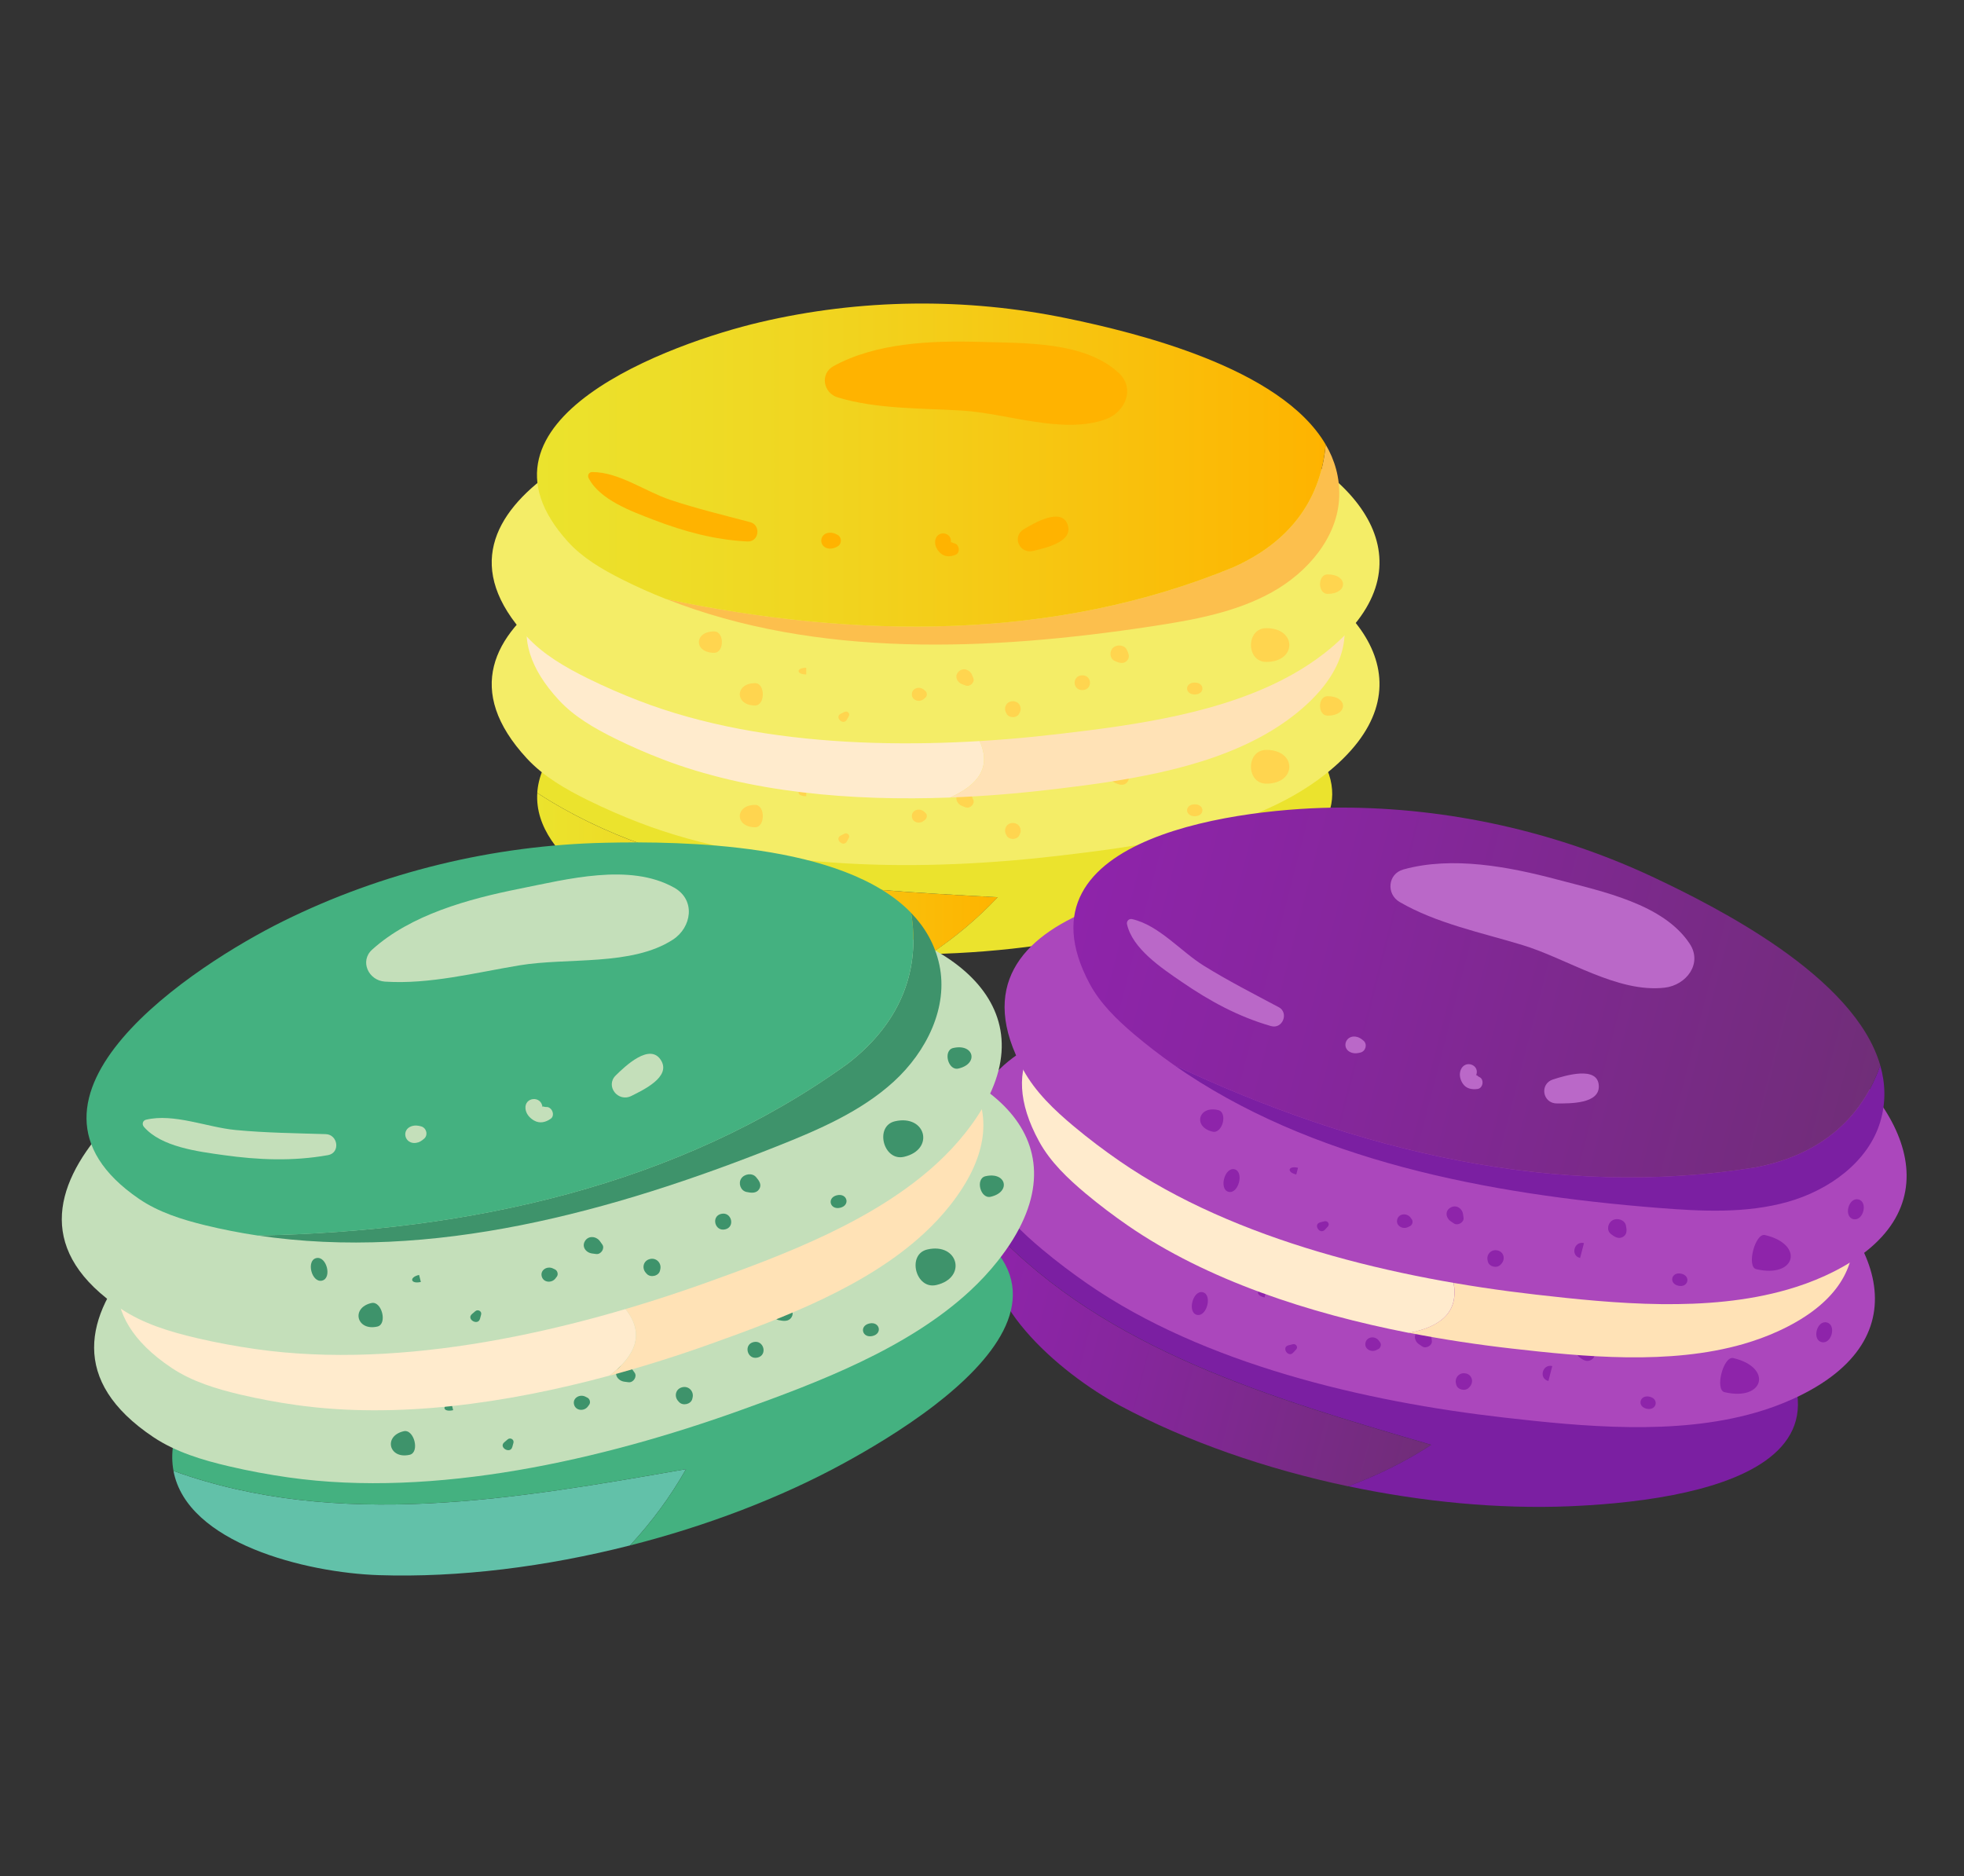 <svg width="67" height="64" viewBox="0 0 67 64" fill="none" xmlns="http://www.w3.org/2000/svg">
<rect x="0" y="0" width="67" height="64" fill="#333333" stroke="none"/>
<g id="Avatar Reviews">
<g id="OBJECTS">
<g id="Group">
<path id="Vector" d="M34.036 30.609C28.621 30.321 22.916 30.035 18.329 27.051C18.182 29.359 21.601 31.103 23.811 31.69C26.242 32.335 28.997 32.612 31.733 32.549C32.571 31.99 33.342 31.345 34.037 30.609H34.036Z" fill="url(#paint0_linear_556_4293)"/>
<path id="Vector_2" d="M45.188 26.059C44.474 24.635 42.509 23.737 41.078 23.169C39.401 22.505 37.619 22.087 36.395 21.834C32.951 21.122 29.346 21.164 25.923 21.97C23.572 22.524 20.558 23.482 19.035 25.398C18.579 25.974 18.362 26.526 18.328 27.05C22.915 30.032 28.62 30.32 34.035 30.608C33.341 31.345 32.569 31.99 31.73 32.548C34.231 32.491 36.718 32.149 38.924 31.533C39.695 31.317 40.95 30.938 42.154 30.392C44.234 29.448 46.163 28.007 45.187 26.057L45.188 26.059Z" fill="#EBE32D"/>
<path id="Vector_3" d="M44.1 27.155C44.482 26.94 44.847 26.699 45.19 26.431C48.937 23.494 46.506 20.34 42.714 18.872C40.802 18.132 38.77 17.667 37.377 17.384C33.451 16.59 29.342 16.638 25.441 17.535C22.036 18.32 13.677 21.232 17.976 25.876C18.541 26.487 19.291 26.921 20.055 27.297C20.625 27.578 21.204 27.831 21.794 28.058C26.131 29.733 31.558 29.73 36.134 29.192C38.715 28.889 41.746 28.483 44.102 27.154L44.1 27.155Z" fill="#F4ED67"/>
<path id="Vector_4" d="M24.365 25.695C23.667 25.695 23.667 26.425 24.365 26.425C24.714 26.425 24.714 25.695 24.365 25.695Z" fill="#FFB300"/>
<path id="Vector_5" d="M25.761 27.458C25.063 27.458 25.063 28.221 25.761 28.221C26.11 28.221 26.11 27.458 25.761 27.458Z" fill="#FFD54F"/>
<path id="Vector_6" d="M27.504 26.934C27.155 26.934 27.155 27.161 27.504 27.161V26.934Z" fill="#FFD54F"/>
<path id="Vector_7" d="M28.805 28.441C28.764 28.463 28.721 28.485 28.68 28.505C28.456 28.62 28.769 28.919 28.89 28.705C28.912 28.666 28.935 28.625 28.956 28.586C29.009 28.492 28.904 28.391 28.805 28.441Z" fill="#FFD54F"/>
<path id="Vector_8" d="M31.568 27.725C31.55 27.71 31.531 27.695 31.513 27.68C31.36 27.554 31.107 27.632 31.107 27.841C31.107 28.05 31.36 28.127 31.513 28.002C31.531 27.986 31.55 27.971 31.568 27.956C31.635 27.901 31.635 27.781 31.568 27.727V27.725Z" fill="#FFD54F"/>
<path id="Vector_9" d="M33.206 27.292C33.19 27.254 33.175 27.216 33.159 27.178C33.087 27.002 32.861 26.914 32.705 27.064C32.55 27.213 32.64 27.429 32.825 27.497C32.864 27.512 32.904 27.526 32.944 27.542C33.089 27.595 33.261 27.43 33.206 27.292Z" fill="#FFD54F"/>
<path id="Vector_10" d="M34.553 28.075C34.337 28.075 34.228 28.293 34.319 28.466C34.325 28.478 34.332 28.491 34.339 28.504C34.419 28.658 34.686 28.658 34.767 28.504C34.774 28.491 34.78 28.478 34.787 28.466C34.877 28.293 34.769 28.075 34.552 28.075H34.553Z" fill="#FFD54F"/>
<path id="Vector_11" d="M36.922 27.193C36.573 27.193 36.573 27.696 36.922 27.696C37.271 27.696 37.271 27.193 36.922 27.193Z" fill="#F4ED67"/>
<path id="Vector_12" d="M38.435 26.312C38.348 26.146 38.096 26.132 37.968 26.255C37.839 26.378 37.853 26.619 38.027 26.701C38.16 26.763 38.314 26.822 38.437 26.704C38.559 26.587 38.5 26.439 38.435 26.312Z" fill="#FFD54F"/>
<path id="Vector_13" d="M40.758 27.439C40.409 27.439 40.409 27.845 40.758 27.845C41.107 27.845 41.107 27.439 40.758 27.439Z" fill="#FFD54F"/>
<path id="Vector_14" d="M43.199 25.582C42.501 25.582 42.501 26.734 43.199 26.734C44.246 26.734 44.246 25.582 43.199 25.582Z" fill="#FFD54F"/>
<path id="Vector_15" d="M45.293 23.75C44.944 23.75 44.944 24.415 45.293 24.415C45.991 24.415 45.991 23.75 45.293 23.75Z" fill="#FFD54F"/>
<path id="Vector_16" d="M33.415 25.268C32.999 24.272 31.46 23.812 29.741 23.526C25.599 23.708 21.552 23.321 18.051 20.908C17.804 21.79 18.048 22.784 19.066 23.884C19.586 24.447 20.278 24.846 20.982 25.194C21.506 25.453 22.04 25.686 22.583 25.895C25.55 27.041 29.069 27.334 32.411 27.207C33.352 26.788 33.841 26.185 33.414 25.268H33.415Z" fill="#FFEBCD"/>
<path id="Vector_17" d="M45.784 20.87C45.646 20.95 45.504 21.027 45.361 21.102C41.583 23.348 37.307 23.824 32.751 23.676C31.878 23.648 31.015 23.59 30.158 23.509C30.019 23.516 29.879 23.521 29.74 23.526C31.458 23.812 32.997 24.272 33.414 25.268C33.841 26.185 33.352 26.787 32.411 27.207C33.573 27.163 34.713 27.069 35.801 26.941C38.18 26.661 40.974 26.287 43.145 25.062C43.498 24.863 43.834 24.642 44.148 24.395C45.661 23.208 46.081 21.985 45.781 20.87H45.784Z" fill="#FFE2B6"/>
<path id="Vector_18" d="M44.1 23.002C44.482 22.786 44.847 22.546 45.19 22.278C48.937 19.34 46.506 16.187 42.714 14.719C40.802 13.979 38.77 13.514 37.377 13.231C33.451 12.437 29.342 12.485 25.441 13.382C22.036 14.167 13.677 17.079 17.976 21.723C18.541 22.334 19.291 22.767 20.055 23.144C20.625 23.425 21.204 23.677 21.794 23.904C26.131 25.58 31.558 25.577 36.134 25.038C38.715 24.736 41.746 24.33 44.102 23L44.1 23.002Z" fill="#F4ED67"/>
<path id="Vector_19" d="M45.224 15.161C45.077 16.885 44.152 18.411 42.113 19.334C36.007 21.87 29.221 21.803 22.724 20.434C27.855 22.46 33.775 22.206 39.313 21.363C40.723 21.149 42.16 20.889 43.393 20.202C44.627 19.515 45.637 18.315 45.686 16.952C45.71 16.291 45.536 15.698 45.223 15.161H45.224Z" fill="#FCBF4D"/>
<path id="Vector_20" d="M42.111 19.335C44.151 18.412 45.077 16.886 45.223 15.163C44.453 13.846 42.824 12.885 41.076 12.193C39.399 11.529 37.617 11.111 36.394 10.859C32.95 10.146 29.345 10.188 25.921 10.994C22.933 11.698 15.601 14.311 19.372 18.478C19.868 19.026 20.526 19.415 21.197 19.753C21.695 20.006 22.205 20.232 22.721 20.436C29.218 21.805 36.004 21.871 42.11 19.336L42.111 19.335Z" fill="url(#paint1_linear_556_4293)"/>
<path id="Vector_21" d="M25.59 17.812C24.675 17.571 23.756 17.349 22.86 17.05C22.012 16.767 21.106 16.098 20.201 16.104C20.089 16.104 20.034 16.216 20.079 16.307C20.453 17.045 21.536 17.442 22.297 17.733C23.338 18.132 24.373 18.416 25.497 18.472C25.9 18.492 25.966 17.91 25.591 17.812H25.59Z" fill="#FFB300"/>
<path id="Vector_22" d="M28.568 18.244C28.478 18.197 28.396 18.164 28.291 18.173C27.925 18.202 27.925 18.686 28.291 18.715C28.396 18.723 28.478 18.691 28.568 18.644C28.726 18.562 28.726 18.326 28.568 18.244Z" fill="#FFB300"/>
<path id="Vector_23" d="M32.543 18.533C32.497 18.526 32.444 18.467 32.437 18.514C32.493 18.14 31.954 18.071 31.904 18.445C31.883 18.604 31.96 18.753 32.075 18.864C32.224 19.004 32.417 19 32.598 18.927C32.77 18.857 32.73 18.557 32.543 18.533Z" fill="#FFB300"/>
<path id="Vector_24" d="M36.431 17.928C36.241 17.27 35.266 17.851 34.921 18.058C34.516 18.301 34.776 18.907 35.246 18.794C35.656 18.695 36.594 18.494 36.431 17.928Z" fill="#FFB300"/>
<path id="Vector_25" d="M38.159 12.717C36.995 11.643 34.952 11.708 33.409 11.663C31.773 11.616 29.881 11.695 28.434 12.491C27.962 12.751 28.085 13.41 28.58 13.558C29.92 13.962 31.429 13.921 32.825 14.007C34.367 14.102 36.255 14.829 37.721 14.302C38.392 14.06 38.737 13.249 38.159 12.715V12.717Z" fill="#FFB300"/>
<path id="Vector_26" d="M24.365 21.54C23.667 21.54 23.667 22.27 24.365 22.27C24.714 22.27 24.714 21.54 24.365 21.54Z" fill="#FFD54F"/>
<path id="Vector_27" d="M25.761 23.305C25.063 23.305 25.063 24.068 25.761 24.068C26.11 24.068 26.11 23.305 25.761 23.305Z" fill="#FFD54F"/>
<path id="Vector_28" d="M27.504 22.781C27.155 22.781 27.155 23.008 27.504 23.008V22.781Z" fill="#FFD54F"/>
<path id="Vector_29" d="M28.805 24.287C28.764 24.308 28.721 24.33 28.68 24.35C28.456 24.466 28.769 24.765 28.89 24.55C28.912 24.511 28.935 24.471 28.956 24.431C29.009 24.337 28.904 24.236 28.805 24.287Z" fill="#FFD54F"/>
<path id="Vector_30" d="M31.568 23.571C31.55 23.555 31.531 23.54 31.513 23.525C31.36 23.4 31.107 23.477 31.107 23.686C31.107 23.895 31.36 23.973 31.513 23.847C31.531 23.832 31.55 23.817 31.568 23.801C31.635 23.747 31.635 23.627 31.568 23.572V23.571Z" fill="#FFD54F"/>
<path id="Vector_31" d="M33.206 23.137C33.19 23.099 33.175 23.061 33.159 23.023C33.087 22.847 32.861 22.76 32.705 22.909C32.55 23.058 32.64 23.274 32.825 23.343C32.864 23.358 32.904 23.372 32.944 23.387C33.089 23.44 33.261 23.276 33.206 23.137Z" fill="#FFD54F"/>
<path id="Vector_32" d="M34.553 23.921C34.337 23.921 34.228 24.139 34.319 24.311C34.325 24.324 34.332 24.336 34.339 24.349C34.419 24.504 34.686 24.504 34.767 24.349C34.774 24.336 34.78 24.324 34.787 24.311C34.877 24.139 34.769 23.921 34.552 23.921H34.553Z" fill="#FFD54F"/>
<path id="Vector_33" d="M36.922 23.038C36.573 23.038 36.573 23.542 36.922 23.542C37.271 23.542 37.271 23.038 36.922 23.038Z" fill="#FFD54F"/>
<path id="Vector_34" d="M38.435 22.158C38.348 21.992 38.096 21.978 37.968 22.101C37.839 22.224 37.853 22.464 38.027 22.547C38.16 22.609 38.314 22.667 38.437 22.549C38.561 22.431 38.5 22.284 38.435 22.158Z" fill="#FFD54F"/>
<path id="Vector_35" d="M40.758 23.286C40.409 23.286 40.409 23.691 40.758 23.691C41.107 23.691 41.107 23.286 40.758 23.286Z" fill="#FFD54F"/>
<path id="Vector_36" d="M43.199 21.429C42.501 21.429 42.501 22.581 43.199 22.581C44.246 22.581 44.246 21.429 43.199 21.429Z" fill="#FFD54F"/>
<path id="Vector_37" d="M45.293 19.595C44.944 19.595 44.944 20.26 45.293 20.26C45.991 20.26 45.991 19.595 45.293 19.595Z" fill="#FFD54F"/>
</g>
<g id="Group_2">
<path id="Vector_38" d="M48.822 49.291C43.427 47.715 37.739 46.07 33.882 41.967C33.133 44.264 36.133 46.838 38.213 47.955C40.5 49.183 43.211 50.117 45.989 50.704C46.982 50.339 47.928 49.87 48.822 49.291Z" fill="url(#paint2_linear_556_4293)"/>
<path id="Vector_39" d="M61.272 47.343C60.922 45.735 59.17 44.361 57.871 43.448C56.349 42.379 54.658 41.534 53.49 40.988C50.197 39.45 46.544 38.637 42.877 38.638C40.358 38.638 37.065 38.891 35.027 40.465C34.416 40.938 34.053 41.445 33.883 41.966C37.741 46.068 43.429 47.713 48.824 49.289C47.931 49.868 46.983 50.337 45.991 50.702C48.533 51.239 51.132 51.483 53.522 51.386C54.356 51.351 55.723 51.265 57.081 51C59.428 50.541 61.751 49.543 61.272 47.343Z" fill="#7B1FA2"/>
<g id="Group_3">
<path id="Vector_40" d="M59.887 48.192C60.329 48.065 60.76 47.908 61.175 47.719C65.725 45.642 64.09 41.879 60.64 39.496C58.901 38.294 56.97 37.341 55.637 36.727C51.878 34.992 47.714 34.064 43.54 34.045C39.897 34.028 30.697 34.986 33.829 40.697C34.24 41.448 34.887 42.065 35.559 42.626C36.061 43.046 36.581 43.438 37.117 43.808C41.062 46.529 46.545 47.815 51.307 48.359C53.993 48.666 57.161 48.975 59.885 48.192H59.887Z" fill="#AB47BC"/>
<path id="Vector_41" d="M40.474 42.064C39.796 41.904 39.606 42.642 40.284 42.801C40.622 42.881 40.812 42.144 40.474 42.064Z" fill="#8E24AA"/>
<path id="Vector_42" d="M41.031 44.084C40.693 44.004 40.494 44.775 40.832 44.855C41.17 44.934 41.369 44.164 41.031 44.084Z" fill="#8E24AA"/>
<path id="Vector_43" d="M43.199 44.033C42.861 43.953 42.801 44.183 43.139 44.263L43.199 44.033Z" fill="#8E24AA"/>
<path id="Vector_44" d="M44.102 45.858C44.054 45.87 44.006 45.881 43.958 45.893C43.702 45.955 43.941 46.332 44.117 46.144C44.151 46.108 44.184 46.074 44.216 46.038C44.294 45.956 44.213 45.829 44.1 45.857L44.102 45.858Z" fill="#8E24AA"/>
<path id="Vector_45" d="M47.08 45.792C47.066 45.772 47.051 45.753 47.036 45.733C46.916 45.569 46.638 45.588 46.584 45.799C46.529 46.009 46.766 46.149 46.953 46.057C46.975 46.046 46.998 46.036 47.02 46.024C47.101 45.985 47.133 45.864 47.08 45.792Z" fill="#8E24AA"/>
<path id="Vector_46" d="M48.847 45.743C48.842 45.701 48.836 45.659 48.83 45.616C48.804 45.421 48.597 45.279 48.402 45.393C48.205 45.506 48.241 45.747 48.41 45.86C48.445 45.884 48.483 45.908 48.518 45.933C48.651 46.022 48.867 45.896 48.847 45.743Z" fill="#8E24AA"/>
<path id="Vector_47" d="M50.006 46.855C49.788 46.804 49.62 46.998 49.668 47.193C49.672 47.207 49.674 47.222 49.678 47.236C49.721 47.412 49.989 47.476 50.112 47.337C50.123 47.326 50.132 47.315 50.143 47.303C50.279 47.15 50.225 46.904 50.007 46.853L50.006 46.855Z" fill="#8E24AA"/>
<path id="Vector_48" d="M52.954 46.602C52.616 46.523 52.484 47.031 52.823 47.111L52.954 46.602Z" fill="#8E24AA"/>
<path id="Vector_49" d="M54.383 45.995C54.339 45.808 54.088 45.733 53.926 45.827C53.765 45.92 53.717 46.168 53.871 46.292C53.987 46.386 54.13 46.481 54.283 46.392C54.437 46.303 54.415 46.139 54.383 45.996V45.995Z" fill="#8E24AA"/>
<path id="Vector_50" d="M56.276 47.648C55.938 47.568 55.832 47.977 56.17 48.057C56.508 48.137 56.615 47.728 56.276 47.648Z" fill="#8E24AA"/>
<path id="Vector_51" d="M59.13 46.33C58.792 46.25 58.492 47.413 58.831 47.493C60.185 47.812 60.485 46.648 59.13 46.33Z" fill="#8E24AA"/>
<path id="Vector_52" d="M62.318 45.114C61.979 45.035 61.805 45.706 62.145 45.786C62.485 45.866 62.657 45.194 62.318 45.114Z" fill="#8E24AA"/>
</g>
<g id="Group_4">
<path id="Vector_53" d="M49.585 43.749C49.423 42.644 47.988 41.814 46.327 41.118C42.095 40.317 38.108 38.967 35.2 35.697C34.721 36.53 34.709 37.592 35.451 38.945C35.83 39.637 36.425 40.204 37.045 40.723C37.508 41.109 37.987 41.471 38.481 41.812C41.18 43.673 44.657 44.805 48.066 45.471C49.125 45.27 49.776 44.779 49.584 43.751L49.585 43.749Z" fill="#FFEBCD"/>
<path id="Vector_54" d="M63.224 42.244C63.063 42.292 62.9 42.336 62.737 42.377C58.337 43.748 53.894 43.215 49.331 41.983C48.456 41.747 47.599 41.483 46.755 41.198C46.612 41.173 46.47 41.144 46.328 41.117C47.989 41.813 49.423 42.643 49.587 43.748C49.779 44.776 49.127 45.268 48.069 45.468C49.254 45.699 50.43 45.875 51.562 46.004C54.038 46.287 56.958 46.572 59.469 45.851C59.876 45.733 60.274 45.59 60.656 45.415C62.493 44.576 63.236 43.439 63.224 42.242V42.244Z" fill="#FFE2B6"/>
<path id="Vector_55" d="M60.968 43.996C61.41 43.87 61.841 43.713 62.256 43.524C66.806 41.446 65.171 37.684 61.722 35.301C59.982 34.099 58.052 33.146 56.718 32.531C52.959 30.796 48.796 29.869 44.621 29.85C40.978 29.833 31.778 30.791 34.91 36.502C35.322 37.253 35.968 37.87 36.641 38.431C37.142 38.849 37.662 39.242 38.198 39.612C42.143 42.334 47.627 43.62 52.389 44.164C55.074 44.471 58.243 44.78 60.967 43.996H60.968Z" fill="#AB47BC"/>
<path id="Vector_56" d="M64.143 36.344C63.546 38.05 62.214 39.372 59.913 39.82C53.087 40.932 46.25 39.254 40.043 36.329C44.697 39.593 50.745 40.742 56.559 41.206C58.04 41.324 59.559 41.402 60.983 41.002C62.408 40.601 63.74 39.628 64.145 38.264C64.341 37.602 64.32 36.961 64.143 36.345V36.344Z" fill="#7B1FA2"/>
<path id="Vector_57" d="M59.913 39.82C62.214 39.372 63.546 38.051 64.143 36.344C63.709 34.831 62.313 33.474 60.728 32.36C59.206 31.292 57.514 30.447 56.347 29.9C53.054 28.363 49.401 27.549 45.733 27.55C42.533 27.55 34.446 28.452 37.17 33.556C37.528 34.226 38.092 34.776 38.681 35.277C39.121 35.649 39.576 35.999 40.044 36.329C46.251 39.254 53.088 40.932 59.915 39.82H59.913Z" fill="url(#paint3_linear_556_4293)"/>
<path id="Vector_58" d="M43.621 34.359C42.76 33.899 41.89 33.457 41.062 32.942C40.279 32.455 39.537 31.564 38.622 31.355C38.508 31.329 38.424 31.429 38.447 31.53C38.632 32.364 39.622 33.022 40.315 33.497C41.262 34.147 42.235 34.68 43.356 35.003C43.758 35.12 43.977 34.548 43.623 34.358L43.621 34.359Z" fill="#BA68C8"/>
<path id="Vector_59" d="M46.516 35.504C46.438 35.435 46.362 35.382 46.254 35.365C45.877 35.307 45.751 35.798 46.113 35.913C46.216 35.946 46.309 35.933 46.411 35.907C46.592 35.861 46.654 35.623 46.516 35.502V35.504Z" fill="#BA68C8"/>
<path id="Vector_60" d="M50.457 36.738C50.412 36.72 50.373 36.648 50.353 36.694C50.507 36.33 49.98 36.132 49.832 36.497C49.77 36.652 49.808 36.822 49.897 36.96C50.011 37.137 50.207 37.179 50.409 37.149C50.602 37.12 50.64 36.806 50.457 36.738Z" fill="#BA68C8"/>
<path id="Vector_61" d="M54.542 37.051C54.522 36.341 53.385 36.696 52.983 36.823C52.511 36.972 52.616 37.647 53.12 37.644C53.56 37.642 54.559 37.662 54.542 37.051Z" fill="#BA68C8"/>
<path id="Vector_62" d="M57.643 32.196C56.746 30.836 54.667 30.415 53.119 30.004C51.479 29.568 49.547 29.199 47.879 29.66C47.334 29.81 47.287 30.504 47.749 30.772C48.997 31.498 50.533 31.815 51.919 32.234C53.452 32.695 55.17 33.879 56.787 33.694C57.528 33.609 58.089 32.871 57.643 32.196Z" fill="#BA68C8"/>
</g>
<path id="Vector_63" d="M41.555 37.869C40.877 37.709 40.688 38.447 41.366 38.606C41.704 38.686 41.894 37.948 41.555 37.869Z" fill="#8E24AA"/>
<path id="Vector_64" d="M42.113 39.889C41.774 39.809 41.575 40.58 41.914 40.659C42.252 40.739 42.451 39.969 42.113 39.889Z" fill="#8E24AA"/>
<path id="Vector_65" d="M44.281 39.838C43.942 39.758 43.883 39.988 44.221 40.068L44.281 39.838Z" fill="#8E24AA"/>
<path id="Vector_66" d="M45.183 41.663C45.135 41.675 45.087 41.686 45.04 41.699C44.783 41.761 45.022 42.139 45.199 41.95C45.232 41.914 45.265 41.88 45.297 41.844C45.375 41.762 45.294 41.635 45.182 41.663H45.183Z" fill="#8E24AA"/>
<path id="Vector_67" d="M48.162 41.596C48.147 41.576 48.133 41.557 48.118 41.536C47.997 41.373 47.72 41.392 47.665 41.602C47.611 41.813 47.847 41.952 48.034 41.861C48.057 41.849 48.079 41.839 48.102 41.828C48.183 41.789 48.215 41.667 48.162 41.596Z" fill="#8E24AA"/>
<path id="Vector_68" d="M49.928 41.547C49.922 41.505 49.916 41.463 49.91 41.42C49.884 41.225 49.677 41.083 49.482 41.197C49.285 41.31 49.321 41.55 49.49 41.663C49.526 41.687 49.563 41.711 49.599 41.737C49.731 41.825 49.947 41.7 49.928 41.547Z" fill="#8E24AA"/>
<path id="Vector_69" d="M51.086 42.658C50.868 42.607 50.7 42.801 50.748 42.996C50.752 43.01 50.754 43.026 50.758 43.04C50.801 43.216 51.069 43.279 51.192 43.141C51.203 43.13 51.212 43.118 51.223 43.107C51.359 42.953 51.305 42.708 51.087 42.657L51.086 42.658Z" fill="#8E24AA"/>
<path id="Vector_70" d="M54.035 42.407C53.697 42.327 53.566 42.836 53.904 42.915L54.035 42.407Z" fill="#8E24AA"/>
<path id="Vector_71" d="M55.465 41.799C55.421 41.611 55.17 41.536 55.008 41.63C54.846 41.724 54.798 41.971 54.952 42.095C55.069 42.189 55.211 42.284 55.365 42.196C55.519 42.107 55.496 41.942 55.465 41.8V41.799Z" fill="#8E24AA"/>
<path id="Vector_72" d="M57.358 43.452C57.02 43.372 56.913 43.781 57.252 43.861C57.59 43.941 57.696 43.531 57.358 43.452Z" fill="#8E24AA"/>
<path id="Vector_73" d="M60.212 42.133C59.873 42.053 59.574 43.217 59.912 43.297C61.267 43.615 61.566 42.452 60.212 42.133Z" fill="#8E24AA"/>
<path id="Vector_74" d="M63.397 40.918C63.059 40.838 62.885 41.51 63.225 41.59C63.565 41.669 63.737 40.998 63.397 40.918Z" fill="#8E24AA"/>
</g>
<g id="Group_5">
<path id="Vector_75" d="M23.403 50.119C17.625 51.128 11.54 52.208 5.918 50.179C6.376 52.645 10.44 53.653 12.924 53.735C15.654 53.825 18.629 53.45 21.492 52.721C22.226 51.931 22.868 51.064 23.403 50.119Z" fill="#62C1A9"/>
<path id="Vector_76" d="M33.939 42.626C32.81 41.301 30.503 40.831 28.843 40.58C26.9 40.287 24.913 40.278 23.558 40.308C19.742 40.392 15.957 41.311 12.567 42.989C10.238 44.141 7.319 45.881 6.224 48.269C5.895 48.985 5.814 49.62 5.919 50.179C11.541 52.208 17.626 51.128 23.404 50.119C22.868 51.064 22.227 51.929 21.494 52.721C24.113 52.055 26.639 51.093 28.8 49.909C29.555 49.496 30.775 48.792 31.899 47.925C33.838 46.427 35.488 44.443 33.941 42.626H33.939Z" fill="#44B180"/>
<g id="Group_6">
<path id="Vector_77" d="M33.083 44.045C33.428 43.725 33.749 43.383 34.037 43.018C37.203 39.017 33.806 36.284 29.423 35.658C27.212 35.343 24.95 35.344 23.408 35.384C19.063 35.5 14.748 36.545 10.879 38.435C7.501 40.085 -0.526 45.178 5.233 49.027C5.991 49.533 6.896 49.808 7.801 50.019C8.475 50.178 9.153 50.303 9.833 50.4C14.845 51.113 20.559 49.795 25.235 48.119C27.872 47.175 30.956 46.013 33.085 44.043L33.083 44.045Z" fill="#C4DFBA"/>
<path id="Vector_78" d="M11.893 47.293C11.54 47.374 11.733 48.144 12.086 48.062C12.439 47.981 12.246 47.212 11.893 47.293Z" fill="#3E936B"/>
<path id="Vector_79" d="M13.773 48.825C13.067 48.988 13.268 49.791 13.976 49.629C14.329 49.548 14.127 48.744 13.773 48.825Z" fill="#3E936B"/>
<path id="Vector_80" d="M15.399 47.867C15.046 47.948 15.106 48.188 15.459 48.107L15.399 47.867Z" fill="#3E936B"/>
<path id="Vector_81" d="M17.318 49.104C17.279 49.137 17.241 49.169 17.204 49.202C16.998 49.377 17.408 49.616 17.477 49.361C17.491 49.315 17.502 49.267 17.516 49.22C17.546 49.108 17.408 49.027 17.318 49.104Z" fill="#3E936B"/>
<path id="Vector_82" d="M20.038 47.681C20.014 47.669 19.992 47.658 19.968 47.645C19.774 47.55 19.527 47.694 19.583 47.913C19.639 48.132 19.927 48.152 20.053 47.984C20.069 47.964 20.083 47.942 20.099 47.922C20.155 47.848 20.123 47.721 20.038 47.68V47.681Z" fill="#3E936B"/>
<path id="Vector_83" d="M21.648 46.827C21.621 46.79 21.594 46.754 21.569 46.718C21.447 46.549 21.184 46.512 21.061 46.708C20.936 46.901 21.089 47.108 21.302 47.136C21.349 47.142 21.394 47.147 21.441 47.154C21.608 47.175 21.744 46.96 21.649 46.828L21.648 46.827Z" fill="#3E936B"/>
<path id="Vector_84" d="M23.275 47.325C23.049 47.377 22.99 47.633 23.132 47.792C23.143 47.804 23.153 47.816 23.164 47.828C23.291 47.971 23.571 47.907 23.616 47.724C23.62 47.709 23.624 47.694 23.627 47.678C23.677 47.474 23.504 47.272 23.277 47.324L23.275 47.325Z" fill="#3E936B"/>
<path id="Vector_85" d="M25.707 45.784C25.355 45.865 25.489 46.395 25.841 46.313C26.195 46.232 26.06 45.702 25.707 45.784Z" fill="#3E936B"/>
<path id="Vector_86" d="M26.894 44.529C26.76 44.374 26.489 44.421 26.387 44.581C26.285 44.74 26.364 44.992 26.569 45.036C26.724 45.069 26.903 45.093 27.001 44.94C27.099 44.786 26.996 44.645 26.894 44.528V44.529Z" fill="#3E936B"/>
<path id="Vector_87" d="M29.656 45.15C29.303 45.231 29.411 45.658 29.764 45.577C30.117 45.496 30.009 45.069 29.656 45.15Z" fill="#3E936B"/>
<path id="Vector_88" d="M31.635 42.625C30.929 42.787 31.234 44 31.941 43.838C33 43.595 32.695 42.382 31.635 42.625Z" fill="#3E936B"/>
<path id="Vector_89" d="M33.619 40.126C33.266 40.207 33.443 40.908 33.796 40.827C34.502 40.664 34.325 39.964 33.619 40.126Z" fill="#3E936B"/>
</g>
<path id="Vector_90" d="M21.332 44.647C20.627 43.699 18.885 43.587 17 43.702C12.686 44.896 8.322 45.471 3.994 43.777C3.969 44.767 4.49 45.753 5.853 46.664C6.551 47.131 7.385 47.384 8.219 47.58C8.84 47.725 9.465 47.841 10.092 47.929C13.521 48.417 17.303 47.873 20.789 46.929C21.667 46.26 22.023 45.507 21.33 44.644L21.332 44.647Z" fill="#FFEBCD"/>
<path id="Vector_91" d="M33.188 37.018C33.063 37.136 32.936 37.251 32.805 37.364C29.423 40.644 25.047 42.181 20.21 43.13C19.284 43.311 18.36 43.46 17.436 43.582C17.291 43.624 17.145 43.663 17 43.702C18.885 43.587 20.627 43.699 21.332 44.647C22.024 45.51 21.669 46.263 20.79 46.932C22.002 46.603 23.179 46.228 24.29 45.83C26.721 44.96 29.565 43.889 31.526 42.072C31.844 41.777 32.139 41.463 32.405 41.127C33.683 39.512 33.801 38.121 33.19 37.019L33.188 37.018Z" fill="#FFE2B6"/>
<path id="Vector_92" d="M31.981 39.669C32.326 39.35 32.647 39.008 32.935 38.643C36.101 34.642 32.704 31.909 28.32 31.283C26.11 30.967 23.847 30.969 22.306 31.009C17.96 31.125 13.645 32.17 9.776 34.06C6.398 35.71 -1.629 40.803 4.131 44.652C4.888 45.157 5.793 45.432 6.698 45.644C7.372 45.803 8.05 45.928 8.731 46.024C13.742 46.738 19.457 45.42 24.133 43.744C26.769 42.8 29.854 41.638 31.982 39.668L31.981 39.669Z" fill="#C4DFBA"/>
<path id="Vector_93" d="M31.083 31.142C31.387 32.993 30.816 34.824 28.913 36.291C23.157 40.44 15.994 42.014 8.789 42.147C14.729 43.038 20.897 41.335 26.505 39.105C27.933 38.538 29.378 37.915 30.494 36.894C31.609 35.872 32.355 34.364 32.046 32.917C31.896 32.215 31.555 31.632 31.083 31.144V31.142Z" fill="#3E936B"/>
<path id="Vector_94" d="M28.913 36.291C30.816 34.824 31.385 32.993 31.083 31.142C29.923 29.942 27.953 29.325 25.928 29.021C23.985 28.728 21.998 28.719 20.643 28.75C16.827 28.833 13.042 29.752 9.652 31.43C6.693 32.895 -0.335 37.424 4.742 40.898C5.41 41.354 6.206 41.605 7.002 41.799C7.595 41.943 8.191 42.059 8.789 42.149C15.994 42.016 23.157 40.441 28.913 36.292V36.291Z" fill="#44B180"/>
<path id="Vector_95" d="M11.111 38.69C10.084 38.658 9.057 38.647 8.034 38.549C7.067 38.458 5.934 37.972 4.983 38.198C4.864 38.226 4.837 38.356 4.908 38.44C5.497 39.126 6.743 39.282 7.622 39.405C8.824 39.573 9.99 39.62 11.188 39.407C11.618 39.331 11.534 38.703 11.111 38.69Z" fill="#C4DFBA"/>
<path id="Vector_96" d="M14.362 38.424C14.255 38.396 14.159 38.382 14.05 38.416C13.673 38.535 13.802 39.046 14.195 38.988C14.308 38.971 14.386 38.917 14.468 38.846C14.613 38.721 14.55 38.473 14.362 38.424Z" fill="#C4DFBA"/>
<path id="Vector_97" d="M18.625 37.765C18.575 37.77 18.503 37.72 18.507 37.771C18.467 37.364 17.881 37.422 17.927 37.828C17.947 38 18.068 38.14 18.219 38.226C18.413 38.337 18.616 38.287 18.787 38.166C18.95 38.051 18.829 37.744 18.625 37.765Z" fill="#C4DFBA"/>
<path id="Vector_98" d="M22.559 36.187C22.185 35.54 21.311 36.387 21.004 36.689C20.643 37.043 21.077 37.618 21.541 37.386C21.948 37.182 22.882 36.743 22.559 36.187Z" fill="#C4DFBA"/>
<path id="Vector_99" d="M22.993 30.279C21.482 29.431 19.348 29.993 17.711 30.321C15.975 30.668 14.004 31.209 12.693 32.398C12.264 32.787 12.569 33.45 13.131 33.487C14.65 33.588 16.227 33.179 17.72 32.932C19.369 32.658 21.551 32.967 22.954 32.056C23.597 31.639 23.745 30.7 22.995 30.279H22.993Z" fill="#C4DFBA"/>
<path id="Vector_100" d="M10.79 42.919C10.437 43 10.631 43.77 10.984 43.688C11.337 43.607 11.143 42.838 10.79 42.919Z" fill="#3E936B"/>
<path id="Vector_101" d="M12.67 44.452C11.964 44.614 12.166 45.417 12.873 45.255C13.226 45.174 13.025 44.37 12.67 44.452Z" fill="#3E936B"/>
<path id="Vector_102" d="M14.297 43.493C13.944 43.574 14.004 43.814 14.357 43.733L14.297 43.493Z" fill="#3E936B"/>
<path id="Vector_103" d="M16.215 44.73C16.177 44.763 16.139 44.795 16.101 44.828C15.896 45.003 16.306 45.242 16.375 44.988C16.388 44.941 16.4 44.893 16.413 44.846C16.444 44.734 16.306 44.653 16.215 44.73Z" fill="#3E936B"/>
<path id="Vector_104" d="M18.936 43.307C18.912 43.296 18.889 43.284 18.865 43.273C18.672 43.178 18.425 43.321 18.48 43.54C18.536 43.76 18.824 43.78 18.95 43.611C18.966 43.591 18.981 43.571 18.997 43.549C19.052 43.476 19.02 43.349 18.936 43.307Z" fill="#3E936B"/>
<path id="Vector_105" d="M20.545 42.453C20.518 42.416 20.492 42.38 20.467 42.344C20.345 42.175 20.082 42.138 19.958 42.334C19.835 42.529 19.986 42.734 20.2 42.762C20.246 42.768 20.291 42.773 20.338 42.78C20.505 42.801 20.642 42.586 20.546 42.454L20.545 42.453Z" fill="#3E936B"/>
<path id="Vector_106" d="M22.173 42.951C21.946 43.003 21.888 43.259 22.03 43.419C22.04 43.43 22.051 43.443 22.061 43.454C22.189 43.597 22.469 43.533 22.514 43.35C22.518 43.335 22.522 43.32 22.524 43.304C22.575 43.1 22.401 42.898 22.174 42.95L22.173 42.951Z" fill="#3E936B"/>
<path id="Vector_107" d="M24.604 41.41C24.251 41.491 24.385 42.021 24.738 41.939C25.091 41.858 24.957 41.328 24.604 41.41Z" fill="#3E936B"/>
<path id="Vector_108" d="M25.791 40.155C25.657 40 25.387 40.047 25.284 40.208C25.182 40.368 25.262 40.619 25.466 40.663C25.621 40.696 25.801 40.72 25.899 40.567C25.997 40.413 25.893 40.273 25.791 40.155Z" fill="#3E936B"/>
<path id="Vector_109" d="M28.554 40.775C28.201 40.856 28.308 41.283 28.661 41.202C29.014 41.121 28.907 40.694 28.554 40.775Z" fill="#3E936B"/>
<path id="Vector_110" d="M30.532 38.251C29.826 38.413 30.131 39.626 30.839 39.464C31.897 39.221 31.592 38.008 30.532 38.251Z" fill="#3E936B"/>
<path id="Vector_111" d="M32.517 35.752C32.164 35.833 32.34 36.534 32.693 36.453C33.399 36.291 33.223 35.59 32.517 35.752Z" fill="#3E936B"/>
</g>
</g>
</g>
<defs>
<linearGradient id="paint0_linear_556_4293" x1="18.324" y1="29.805" x2="34.036" y2="29.805" gradientUnits="userSpaceOnUse">
<stop stop-color="#EBE32D"/>
<stop offset="0.34" stop-color="#F0D621"/>
<stop offset="0.95" stop-color="#FDB602"/>
<stop offset="1" stop-color="#FFB300"/>
</linearGradient>
<linearGradient id="paint1_linear_556_4293" x1="18.32" y1="15.865" x2="45.224" y2="15.865" gradientUnits="userSpaceOnUse">
<stop stop-color="#EBE32D"/>
<stop offset="0.34" stop-color="#F0D621"/>
<stop offset="0.95" stop-color="#FDB602"/>
<stop offset="1" stop-color="#FFB300"/>
</linearGradient>
<linearGradient id="paint2_linear_556_4293" x1="33.166" y1="44.746" x2="48.951" y2="48.811" gradientUnits="userSpaceOnUse">
<stop stop-color="#8E24AA"/>
<stop offset="0.33" stop-color="#86269D"/>
<stop offset="0.92" stop-color="#732C7D"/>
<stop offset="1" stop-color="#702E78"/>
</linearGradient>
<linearGradient id="paint3_linear_556_4293" x1="36.788" y1="30.664" x2="63.816" y2="37.624" gradientUnits="userSpaceOnUse">
<stop stop-color="#8E24AA"/>
<stop offset="0.33" stop-color="#86269D"/>
<stop offset="0.92" stop-color="#732C7D"/>
<stop offset="1" stop-color="#702E78"/>
</linearGradient>
</defs>
</svg>
